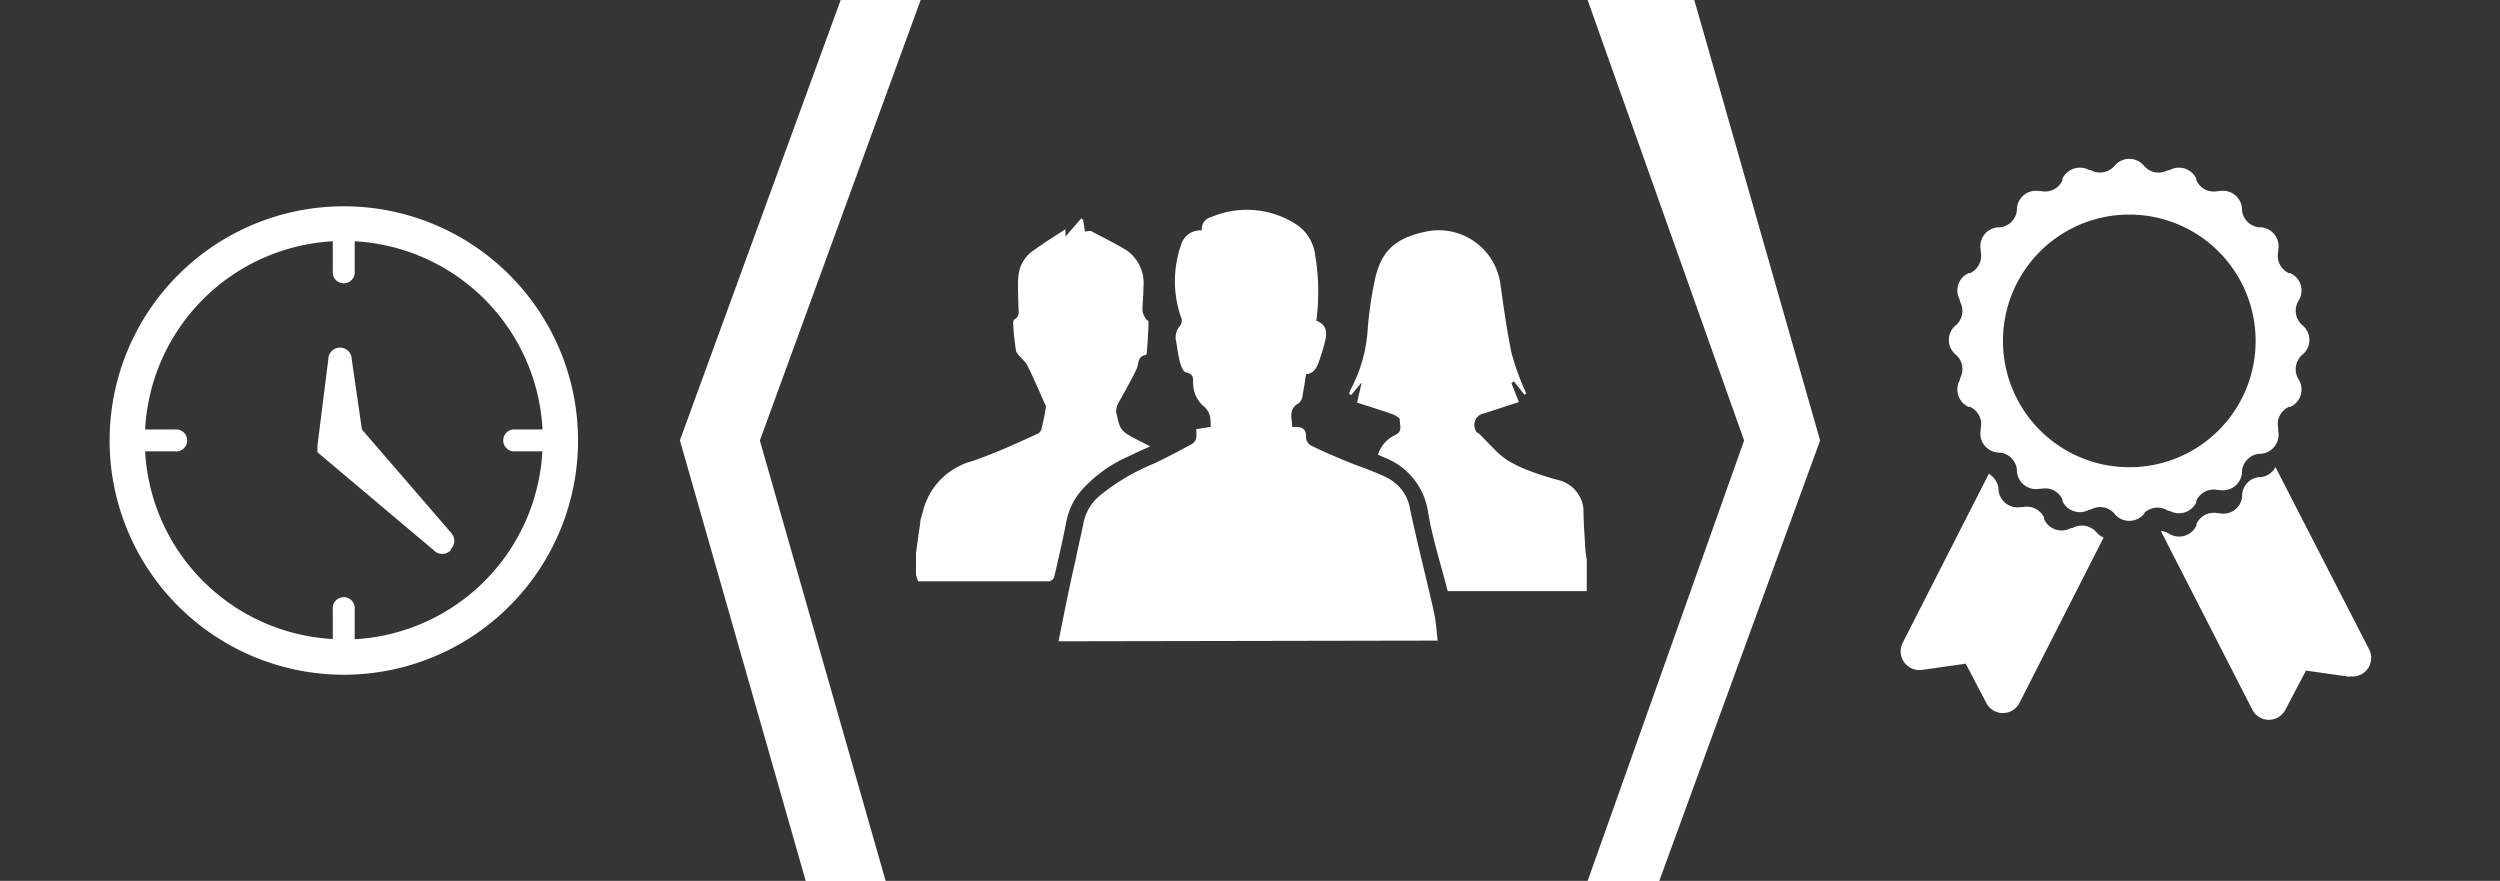 <svg id="Layer_1" data-name="Layer 1" xmlns="http://www.w3.org/2000/svg" viewBox="0 0 145.06 51.11"><defs><style>.cls-1{fill:#353535;}</style></defs><title>managed-scrum-devops-team-icon-box</title><path class="cls-1" d="M130.88,19.78a7.33,7.33,0,1,0-7.33,7.33A7.32,7.32,0,0,0,130.88,19.78Z"/><path class="cls-1" d="M98.31,0l7.3,25.56L96.28,51.11h48.78V0Zm18.87,40.78a1.08,1.08,0,0,1-1.93,0l-1.19-2.27-2.53.36a1.09,1.09,0,0,1-1.13-1.57l5-9.81a1.16,1.16,0,0,1,.56.83v.1a1.11,1.11,0,0,0,1.32,1l.1,0a1.11,1.11,0,0,1,1.23.62l0,.09a1.11,1.11,0,0,0,1.55.51l.09,0a1.11,1.11,0,0,1,1.37.22l.06.06a1,1,0,0,0,.38.27Zm7.25-11-.06.08a1.11,1.11,0,0,1-1.64,0l-.06-.08a1.1,1.1,0,0,0-1.36-.21l-.08,0a1.11,1.11,0,0,1-1.56-.5l0-.09a1.11,1.11,0,0,0-1.23-.62l-.09,0a1.11,1.11,0,0,1-1.32-1v-.1a1.11,1.11,0,0,0-1-1h-.1a1.11,1.11,0,0,1-1-1.33v-.09a1.09,1.09,0,0,0-.62-1.23l-.09,0a1.11,1.11,0,0,1-.5-1.56l0-.08a1.11,1.11,0,0,0-.21-1.37l-.07-.06a1.1,1.1,0,0,1,0-1.63l.07-.06a1.1,1.1,0,0,0,.21-1.36l0-.09a1.1,1.1,0,0,1,.5-1.55l.09,0a1.11,1.11,0,0,0,.62-1.24v-.1a1.1,1.1,0,0,1,1-1.32h.1a1.1,1.1,0,0,0,1-1v-.1a1.11,1.11,0,0,1,1.32-1l.09,0a1.1,1.1,0,0,0,1.23-.63l0-.09a1.12,1.12,0,0,1,1.56-.5l.08,0a1.11,1.11,0,0,0,1.36-.22l.06-.07a1.11,1.11,0,0,1,1.64,0l.06.07a1.11,1.11,0,0,0,1.37.22l.09,0a1.11,1.11,0,0,1,1.55.5l0,.09a1.11,1.11,0,0,0,1.24.63l.09,0a1.11,1.11,0,0,1,1.32,1v.1a1.1,1.1,0,0,0,1,1h.1a1.1,1.1,0,0,1,1,1.32v.1a1.11,1.11,0,0,0,.62,1.24l.08,0a1.1,1.1,0,0,1,.51,1.55l-.05.09a1.1,1.1,0,0,0,.22,1.36l.07.06a1.1,1.1,0,0,1,0,1.63l-.07.06a1.11,1.11,0,0,0-.22,1.37l.05.08a1.11,1.11,0,0,1-.51,1.56l-.08,0a1.09,1.09,0,0,0-.62,1.23V25a1.11,1.11,0,0,1-1,1.33h-.1a1.11,1.11,0,0,0-1,1v.1a1.11,1.11,0,0,1-1.32,1l-.09,0a1.11,1.11,0,0,0-1.24.62l0,.09a1.11,1.11,0,0,1-1.55.5l-.09,0A1.11,1.11,0,0,0,124.43,29.75Zm11.91,9.49-2.54-.36-1.19,2.27a1.08,1.08,0,0,1-1.92,0l-5.31-10.37a1.05,1.05,0,0,1,.43.13l.09.05a1.1,1.1,0,0,0,1.55-.51l0-.08a1.1,1.1,0,0,1,1.24-.62h.09a1.09,1.09,0,0,0,1.32-1v-.1a1.1,1.1,0,0,1,1-1h.09a1.07,1.07,0,0,0,.84-.58l5.41,10.53A1.08,1.08,0,0,1,136.34,39.24Z"/><path class="cls-1" d="M92.12,0H53.42L44.09,25.56l7.3,25.56H92.12l9.08-25.56ZM60.87,33.73c-2.51,0-5,0-7.52,0l-.08,0-.12-.36V32.1c.08-.57.15-1.13.24-1.7,0-.27.12-.54.18-.8a4,4,0,0,1,2.87-2.85c1.28-.45,2.51-1,3.76-1.58a.42.42,0,0,0,.22-.24c.11-.43.2-.87.27-1.31,0-.1-.08-.21-.12-.31-.32-.73-.63-1.46-1-2.18a1.82,1.82,0,0,0-.27-.31c-.12-.16-.31-.3-.35-.48a14.92,14.92,0,0,1-.16-1.52c0-.1,0-.25.08-.29.32-.19.23-.48.22-.76,0-.57-.05-1.15,0-1.72a2,2,0,0,1,.91-1.54c.58-.42,1.19-.8,1.82-1.21l0,.43.92-1.06.11.09.1.67c.17,0,.32-.07.4,0,.66.35,1.33.68,2,1.08a2.32,2.32,0,0,1,1,2.12c0,.47-.06.94-.06,1.41a1,1,0,0,0,.18.42c0,.08.17.14.17.2,0,.62-.06,1.24-.1,1.85a.12.12,0,0,1-.07.09c-.49.08-.38.53-.53.83-.3.63-.65,1.24-1,1.87a1.18,1.18,0,0,0-.18.59C65,25,65,25,66.09,25.57l.65.33c-.47.21-.89.4-1.3.6a7.9,7.9,0,0,0-2.73,2,3.85,3.85,0,0,0-.83,1.75c-.22,1.09-.46,2.18-.72,3.26A.42.42,0,0,1,60.87,33.73Zm.55,3.48c.32-1.59.63-3.18,1-4.77.14-.71.31-1.4.45-2.11a2.77,2.77,0,0,1,.93-1.56,12.31,12.31,0,0,1,3.13-1.86c.77-.36,1.52-.76,2.27-1.17a.57.57,0,0,0,.21-.33,2.74,2.74,0,0,0,0-.51l.84-.13c0-.47,0-.88-.44-1.22a1.81,1.81,0,0,1-.58-1.37c0-.26,0-.48-.39-.57-.17,0-.31-.36-.37-.58-.11-.4-.15-.82-.23-1.23a1,1,0,0,1,.22-.88.5.5,0,0,0,.1-.42,6.34,6.34,0,0,1-.19-3.75,2.59,2.59,0,0,1,.15-.49,1.15,1.15,0,0,1,1.22-.89.69.69,0,0,1,.53-.77,5.29,5.29,0,0,1,4.93.41,2.48,2.48,0,0,1,1.11,1.78,12.92,12.92,0,0,1,.07,3.82c.63.23.63.72.49,1.25a12,12,0,0,1-.37,1.2c-.13.34-.32.63-.72.65-.06.4-.11.78-.19,1.15,0,.2-.11.47-.26.55-.59.35-.36.87-.35,1.36a.88.88,0,0,0,.2,0c.43,0,.63.17.6.64a.6.6,0,0,0,.3.45c.69.33,1.4.64,2.11.93s1.53.55,2.25.91a2.45,2.45,0,0,1,1.37,1.8c.42,2,.94,4,1.39,6,.12.54.15,1.11.22,1.67ZM84,34.3c-.4-1.59-.9-3.1-1.15-4.66a4,4,0,0,0-2.57-3.11l-.32-.15,0,0a1.85,1.85,0,0,1,1-1.14c.45-.21.25-.59.26-.89,0-.1-.25-.25-.4-.31-.69-.24-1.39-.46-2.08-.68L79,22.25,79,22.2l-.61.73-.11-.09a1.16,1.16,0,0,1,.08-.22,8.55,8.55,0,0,0,1-3.52A21.53,21.53,0,0,1,79.83,16c.39-1.49,1.18-2.22,3-2.58a3.61,3.61,0,0,1,4.22,3c.19,1.34.37,2.67.64,4a13.79,13.79,0,0,0,.69,2c.05.14.12.27.18.41l-.1.08-.62-.78-.14.1.43,1.1-2,.65a.68.68,0,0,0-.5,1c0,.09.16.15.24.23.29.29.57.59.86.88a4.44,4.44,0,0,0,.73.61,7,7,0,0,0,1.16.57,16.34,16.34,0,0,0,1.82.59,1.91,1.91,0,0,1,1.44,1.69c0,.78.07,1.57.11,2.36a5.18,5.18,0,0,0,.08.54V34.3Z"/><path class="cls-1" d="M29.76,24.92h1.72A11.54,11.54,0,0,0,20.58,14v1.72a.64.64,0,1,1-1.27,0V14A11.54,11.54,0,0,0,8.42,24.92h1.72a.64.64,0,1,1,0,1.27H8.42A11.54,11.54,0,0,0,19.31,37.08V35.37a.64.64,0,1,1,1.27,0v1.72A11.54,11.54,0,0,0,31.47,26.19H29.76a.64.64,0,0,1,0-1.27Zm-3.6,7a.68.68,0,0,1-1,0l-6.66-5.61h0l-.08-.07s0,0,0-.05v0a.31.31,0,0,1,0-.1v-.08a.89.89,0,0,1,0-.16l.63-5a.68.68,0,0,1,1.36,0L21,24.92l5.18,6A.68.68,0,0,1,26.15,31.87Z"/><path class="cls-1" d="M48.78,0H0V51.11H46.75l-7.3-25.56ZM19.95,39.15A13.59,13.59,0,1,1,33.54,25.56,13.59,13.59,0,0,1,19.95,39.15Z"/></svg>
